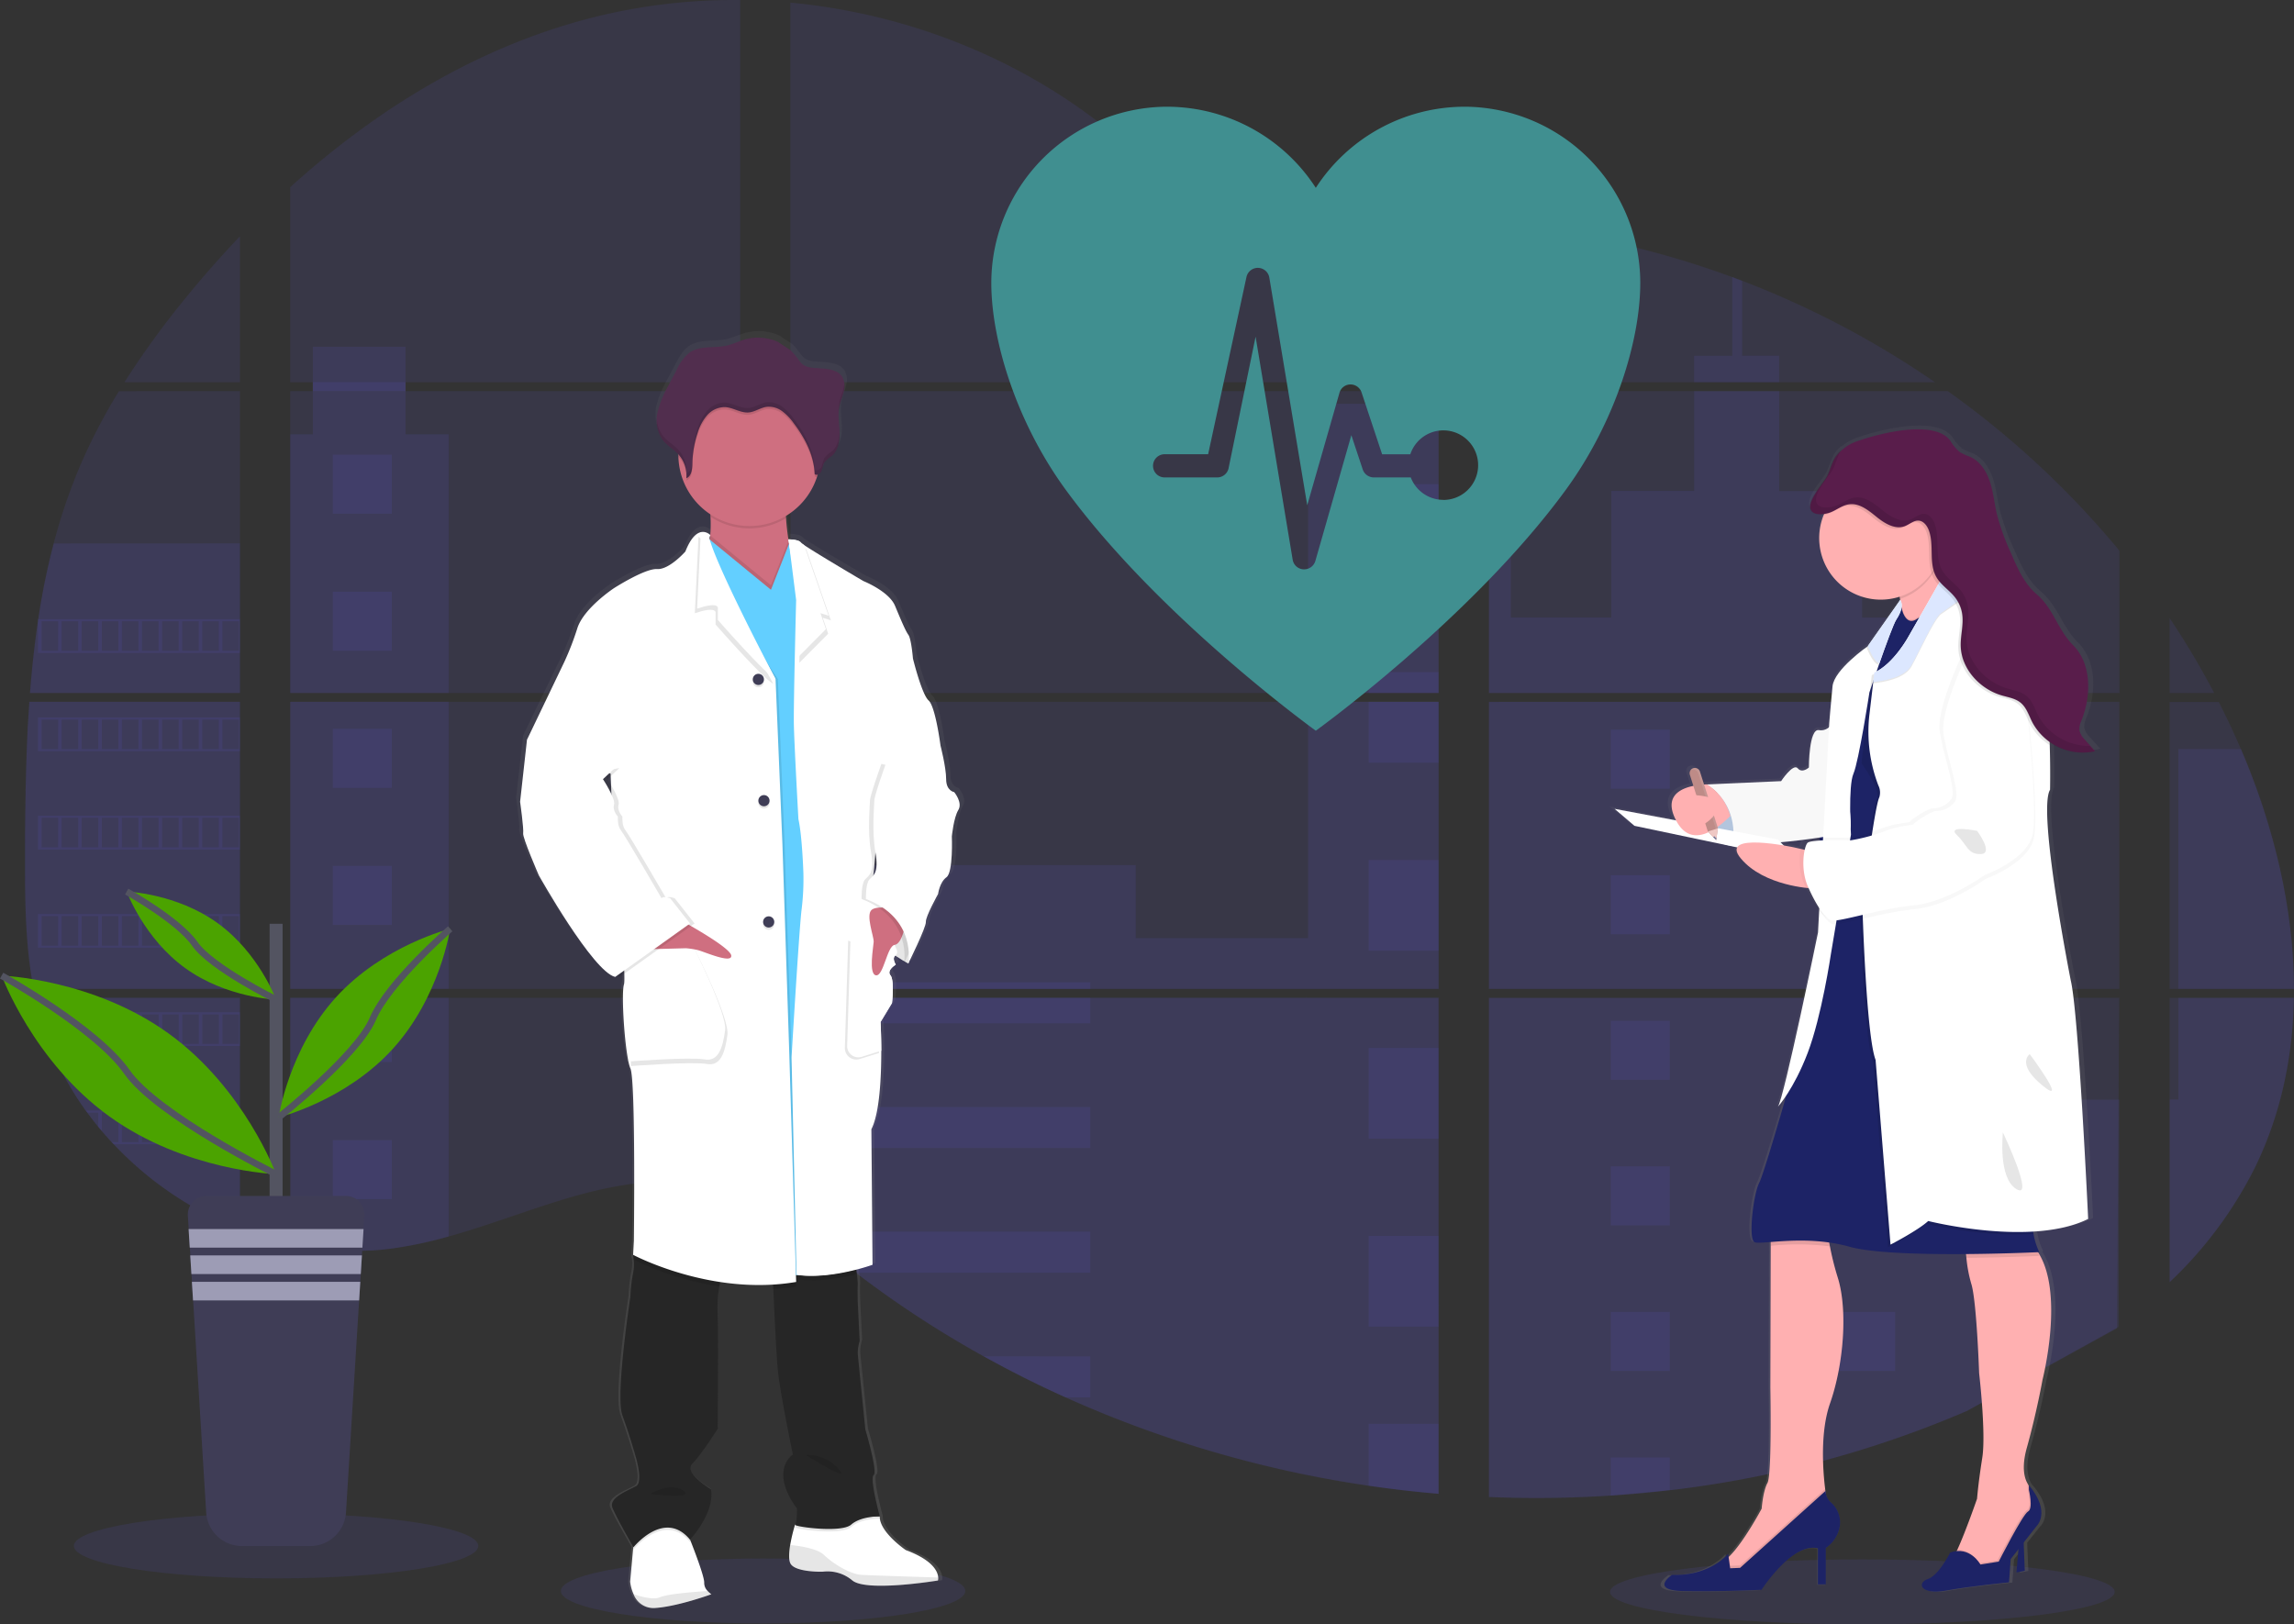 <svg xmlns="http://www.w3.org/2000/svg" xmlns:xlink="http://www.w3.org/1999/xlink" width="690.944" height="489.298" viewBox="0 0 690.944 489.298">
  <rect x="0" y="0" width="690.944" height="489.298" fill="#333333" stroke="none"/>
  <defs>
    <linearGradient id="linear-gradient" x1="0.5" y1="1" x2="0.5" gradientUnits="objectBoundingBox">
      <stop offset="0" stop-color="gray" stop-opacity="0.251"/>
      <stop offset="0.54" stop-color="gray" stop-opacity="0.122"/>
      <stop offset="1" stop-color="gray" stop-opacity="0.102"/>
    </linearGradient>
    <linearGradient id="linear-gradient-2" x1="0.5" y1="1" x2="0.5" y2="0" xlink:href="#linear-gradient"/>
  </defs>
  <g id="Group_2" data-name="Group 2" transform="translate(0.005 0.006)">
    <ellipse id="Ellipse_1" data-name="Ellipse 1" cx="60.91" cy="9.783" rx="60.91" ry="9.783" transform="translate(168.921 469.451)" fill="#6c63ff" opacity="0.1"/>
    <ellipse id="Ellipse_2" data-name="Ellipse 2" cx="76.006" cy="9.783" rx="76.006" ry="9.783" transform="translate(484.923 469.726)" fill="#6c63ff" opacity="0.1"/>
    <path id="Path_1" data-name="Path 1" d="M60.3,396.83h63.442V483.3h-58.8c-.156.888-.306,1.782-.469,2.675h59.266v69.737c-.106-.031-.2-.069-.3-.106-1.675-.663-3.338-1.363-5-2.113l-1.063-.481q-2.5-1.181-5-2.5c-.581-.306-1.163-.625-1.738-.95a104.029,104.029,0,0,1-24.929-19.478c-.213-.206-.413-.425-.625-.625-1.013-1.1-2.007-2.213-2.969-3.351l-1.063-1.25c-1.138-1.394-2.238-2.826-3.307-4.276-.156-.213-.306-.425-.469-.625a93.068,93.068,0,0,1-10.752-19.441c-.088-.206-.163-.431-.244-.625Q64.995,496.578,64,493.2c-.288-.944-.563-1.875-.8-2.857-.088-.288-.163-.569-.231-.85C59.419,475.637,59,461.241,59,446.945v-5c0-5.782.069-11.6.169-17.415,0-1.507.063-3.007.094-4.52q.131-5.757.375-11.514c.037-1.069.088-2.132.144-3.194a18.094,18.094,0,0,1,.094-1.838C60.025,401.237,60.15,399.03,60.3,396.83Z" transform="translate(-51.469 -185.422)" fill="#6c63ff" opacity="0.1"/>
    <path id="Path_2" data-name="Path 2" d="M141.7,216.432H106.9a263.8,263.8,0,0,1,18.509-25.479c5.17-6.351,10.627-12.54,16.29-18.5Z" transform="translate(-69.426 -101.303)" fill="#6c63ff" opacity="0.1"/>
    <path id="Path_3" data-name="Path 3" d="M124.642,247.09v90.928H61.4c0-.263.044-.531.063-.794.056-.719.113-1.438.175-2.15.069-.838.144-1.682.225-2.5s.169-1.819.263-2.725.181-1.825.288-2.732.2-1.813.313-2.713.213-1.813.331-2.713c.094-.75.194-1.494.294-2.244.144-1.056.294-2.119.456-3.169a2.922,2.922,0,0,1,.069-.469,216.226,216.226,0,0,1,4.657-22.829,168.831,168.831,0,0,1,7.845-23.129,173.629,173.629,0,0,1,11.8-22.729Z" transform="translate(-52.369 -129.285)" fill="#6c63ff" opacity="0.1"/>
    <path id="Path_4" data-name="Path 4" d="M186.8,270.032v86.477H322.3V270.032Zm0,89.146V433.44c.775.163,1.544.319,2.307.45,1.038.2,2.069.381,3.126.538.2.031.406.063.625.081.413.069.838.125,1.25.181,1.044.144,2.082.263,3.126.356.494.05.994.094,1.494.131l1.206.094h0c.656.05,1.306.088,1.95.106.4,0,.8.038,1.213.05h4.457c.538,0,1.075,0,1.607-.05h.038a8.425,8.425,0,0,0,1.119-.05,2.617,2.617,0,0,0,.313,0,6.462,6.462,0,0,0,.925-.044h.219l2.094-.163c.688-.062,1.381-.144,2.082-.219l1.425-.169a124.677,124.677,0,0,0,17.159-3.651c12.64-3.526,25-8.458,37.638-12.071,16.334-4.657,34.381-6.945,50.165-1.25V359.178ZM322.3,173.759V58.634A174.2,174.2,0,0,0,278.278,63.8c-34.312,8.62-65.1,27.317-91.478,51.2v58.76h6.8v2.669h-6.8v90.94H322.3V176.429H221.525v-2.669Zm174.048-38.888a56.127,56.127,0,0,1-24.56-7.139c-14.6-7.939-26.254-20.2-39.282-30.543-27.067-21.547-60.635-34.55-95.072-37.775V173.759H530.876l.481-.506Zm17.622-3.126,18.684,20.5V126.37c-6.257.775-11.74,2.619-18.659,5.351Zm18.684,320.135v-92.7H492.845c-.106-.394-.213-.794-.338-1.194.119.4.219.8.331,1.194H337.463V426.22c1.475,1.094,2.932,2.244,4.376,3.413h0c1.556,1.25,3.094,2.569,4.638,3.863l1.557,1.288c.744.625,1.494,1.25,2.25,1.838q2.25,1.825,4.544,3.6c.756.625,1.532,1.188,2.3,1.775a313.316,313.316,0,0,0,38.525,25.2q4.52,2.5,9.12,4.882c2.044,1.044,4.1,2.082,6.163,3.088q4.651,2.269,9.377,4.376h0a344.335,344.335,0,0,0,91.265,26.586q10.5,1.55,21.072,2.438V451.875h.625Zm-195.2-275.452v90.934h195.22V176.429Zm0,93.6v86.477h195.22V270.032ZM547.835,126.258v28.867l23.848-26.167q-11.852-1.913-23.848-2.732Zm0,143.805v86.446H737.711V270.032ZM737.017,458.744l.669-99.567H547.835V509.559a340.48,340.48,0,0,0,36.694-.438h.212q8.752-.55,17.422-1.6h.131a320.828,320.828,0,0,0,89.515-23.885m82.514-199.365c-.713-1.682-1.456-3.351-2.213-5-1.413-3.126-2.907-6.164-4.445-9.2H752.851v86.439h37.456c-.019-24.479-6.214-49.483-15.965-72.268Zm-21.472,74.938v85.639a122.682,122.682,0,0,0,25.886-34.912c7.72-15.928,11.252-33.174,11.539-50.74Zm0-114.344v22.5h13.427a243.8,243.8,0,0,0-13.409-22.535ZM624.079,143.223c-.988-.375-1.975-.756-2.969-1.125a271.06,271.06,0,0,0-32.074-9.639l-36.494,40.05h0l-.7.744.469.513H682.2a277.8,277.8,0,0,0-58.1-30.574ZM686,176.46H550.5l-2.663,2.438v88.465h189.9V224.512a270.548,270.548,0,0,0-51.715-48.083Z" transform="translate(-99.38 -58.63)" fill="#6c63ff" opacity="0.1"/>
    <path id="Path_5" data-name="Path 5" d="M124.642,320.46v45.064H61.4c0-.263.044-.531.063-.794.056-.719.113-1.438.175-2.15.069-.838.144-1.681.225-2.5s.169-1.819.263-2.725.181-1.825.288-2.732.2-1.813.313-2.713.213-1.813.331-2.713c.094-.75.194-1.494.294-2.244.144-1.056.294-2.119.456-3.169a2.922,2.922,0,0,1,.069-.469,216.226,216.226,0,0,1,4.657-22.829Z" transform="translate(-52.369 -156.791)" fill="#6c63ff" opacity="0.1"/>
    <path id="Path_6" data-name="Path 6" d="M60.3,396.83h63.442V483.3h-58.8c-.156.888-.306,1.782-.469,2.675h59.266v69.737c-.106-.031-.2-.069-.3-.106-1.675-.663-3.338-1.363-5-2.113l-1.063-.481q-2.5-1.181-5-2.5c-.581-.306-1.163-.625-1.738-.95a104.029,104.029,0,0,1-24.929-19.478c-.213-.206-.413-.425-.625-.625-1.013-1.1-2.007-2.213-2.969-3.351l-1.063-1.25c-1.138-1.394-2.238-2.826-3.307-4.276-.156-.213-.306-.425-.469-.625a93.068,93.068,0,0,1-10.752-19.441c-.088-.206-.163-.431-.244-.625Q64.995,496.578,64,493.2c-.288-.944-.563-1.875-.8-2.857-.088-.288-.163-.569-.231-.85C59.419,475.637,59,461.241,59,446.945v-5c0-5.782.069-11.6.169-17.415,0-1.507.063-3.007.094-4.52q.131-5.757.375-11.514c.037-1.069.088-2.132.144-3.194a18.094,18.094,0,0,1,.094-1.838C60.025,401.237,60.15,399.03,60.3,396.83Z" transform="translate(-51.469 -185.422)" fill="#6c63ff" opacity="0.1"/>
    <path id="Path_7" data-name="Path 7" d="M187.262,193.459v77.913h-47.7V193.459h6.8V167.08h27.917v26.379Z" transform="translate(-52.14 -62.64)" fill="#6c63ff" opacity="0.1"/>
    <rect id="Rectangle_1" data-name="Rectangle 1" width="47.695" height="86.471" transform="translate(87.426 211.402)" fill="#6c63ff" opacity="0.1"/>
    <path id="Path_8" data-name="Path 8" d="M186.8,539.44h47.7v71.887a124.482,124.482,0,0,1-17.159,3.644l-1.425.175c-.7.081-1.394.15-2.082.219s-1.4.119-2.094.162h-.219c-.3,0-.625.037-.919.044h-.319c-.375,0-.75.037-1.125.05h0c-.531.031-1.063.038-1.607.044h-4.426l-1.206-.044c-.625,0-1.3-.069-1.95-.112h0l-1.2-.088-1.494-.138c-1.05-.094-2.094-.213-3.126-.356l-1.25-.175-.625-.088c-1.044-.162-2.075-.338-3.126-.538-.769-.131-1.531-.294-2.307-.45Z" transform="translate(-99.38 -238.886)" fill="#6c63ff" opacity="0.1"/>
    <rect id="Rectangle_2" data-name="Rectangle 2" width="39.332" height="87.108" transform="translate(393.971 121.618)" fill="#6c63ff" opacity="0.1"/>
    <path id="Path_9" data-name="Path 9" d="M575.806,338.19v86.477H380.58v-37.3H484.566v22h51.9V338.19Z" transform="translate(-142.498 -126.788)" fill="#6c63ff" opacity="0.1"/>
    <path id="Path_10" data-name="Path 10" d="M623.665,631.439h-.625v56.728q-10.564-.894-21.066-2.432a344.35,344.35,0,0,1-91.3-26.642q-12.583-5.663-24.654-12.365a314.592,314.592,0,0,1-38.532-25.2q-4.6-3.526-9.083-7.214c-2.069-1.707-4.126-3.457-6.207-5.157-1.444-1.169-2.9-2.319-4.376-3.419V538.724H583.19c-.106-.4-.213-.8-.325-1.194.119.394.231.794.338,1.194H623.04V631.4C623.253,631.408,623.459,631.427,623.665,631.439Z" transform="translate(-189.738 -238.17)" fill="#6c63ff" opacity="0.1"/>
    <path id="Path_11" data-name="Path 11" d="M888.849,223.807H863.22v-7.964h11.489V192.12q1.494.544,2.976,1.119v22.6h11.164Z" transform="translate(-352.967 -108.677)" fill="#6c63ff" opacity="0.1"/>
    <path id="Path_12" data-name="Path 12" d="M913.535,338.018H787.714l.044.031-.056-.031H764.36V250.909h6.614V315.3H801.2V277.164h24.967V247.09h25.629v30.1H876.76V315.32h36.775Z" transform="translate(-315.905 -129.285)" fill="#6c63ff" opacity="0.1"/>
    <path id="Path_13" data-name="Path 13" d="M764.36,396.82V483.3H913.535V396.82ZM954.029,585.089l.206-68.449h-40.7V486.01H764.36V636.348a340.48,340.48,0,0,0,36.694-.438h.213q8.751-.55,17.422-1.6h.131a320.827,320.827,0,0,0,89.515-23.885" transform="translate(-315.905 -185.418)" fill="#6c63ff" opacity="0.1"/>
    <path id="Path_14" data-name="Path 14" d="M1095,539.44h34.8c-.306,17.559-3.832,34.806-11.546,50.733a122.722,122.722,0,0,1-25.879,34.912V570.076H1095Z" transform="translate(-438.875 -238.886)" fill="#6c63ff" opacity="0.1"/>
    <path id="Path_15" data-name="Path 15" d="M1131.388,491.818H1096.57V419.55h18.841C1125.162,442.335,1131.357,467.339,1131.388,491.818Z" transform="translate(-440.449 -193.94)" fill="#6c63ff" opacity="0.1"/>
    <rect id="Rectangle_3" data-name="Rectangle 3" width="21.072" height="27.311" transform="translate(412.236 145.834)" fill="#6c63ff" opacity="0.1"/>
    <rect id="Rectangle_4" data-name="Rectangle 4" width="21.072" height="6.289" transform="translate(412.236 202.444)" fill="#6c63ff" opacity="0.1"/>
    <rect id="Rectangle_5" data-name="Rectangle 5" width="21.072" height="18.347" transform="translate(412.236 211.402)" fill="#6c63ff" opacity="0.1"/>
    <rect id="Rectangle_6" data-name="Rectangle 6" width="21.072" height="27.311" transform="translate(412.236 259.053)" fill="#6c63ff" opacity="0.1"/>
    <rect id="Rectangle_7" data-name="Rectangle 7" width="21.072" height="27.311" transform="translate(412.236 315.663)" fill="#6c63ff" opacity="0.1"/>
    <path id="Path_16" data-name="Path 16" d="M727.486,675.13a3.466,3.466,0,0,1,.625.037h-.625v6.345H706.42V654.17h21.066Z" transform="translate(-294.184 -281.898)" fill="#6c63ff" opacity="0.1"/>
    <path id="Path_17" data-name="Path 17" d="M727.486,744.71v21.1q-10.564-.894-21.066-2.432V744.71Z" transform="translate(-294.184 -315.841)" fill="#6c63ff" opacity="0.1"/>
    <rect id="Rectangle_8" data-name="Rectangle 8" width="90.309" height="2.007" transform="translate(238.082 295.872)" fill="#6c63ff" opacity="0.1"/>
    <rect id="Rectangle_9" data-name="Rectangle 9" width="90.309" height="7.689" transform="translate(238.082 300.548)" fill="#6c63ff" opacity="0.1"/>
    <rect id="Rectangle_10" data-name="Rectangle 10" width="90.309" height="12.365" transform="translate(238.082 333.441)" fill="#6c63ff" opacity="0.1"/>
    <path id="Path_18" data-name="Path 18" d="M520.743,652.15v12.365H450.106q-4.6-3.513-9.089-7.214c-2.069-1.707-4.119-3.457-6.207-5.151Z" transform="translate(-192.358 -281.14)" fill="#6c63ff" opacity="0.1"/>
    <path id="Path_19" data-name="Path 19" d="M553.025,712.229v12.352h-7.458Q533,718.911,520.92,712.21Z" transform="translate(-224.641 -303.657)" fill="#6c63ff" opacity="0.1"/>
    <rect id="Rectangle_11" data-name="Rectangle 11" width="17.778" height="17.778" transform="translate(485.155 219.784)" fill="#6c63ff" opacity="0.1"/>
    <rect id="Rectangle_12" data-name="Rectangle 12" width="17.778" height="17.778" transform="translate(100.228 136.952)" fill="#6c63ff" opacity="0.1"/>
    <rect id="Rectangle_13" data-name="Rectangle 13" width="17.778" height="17.778" transform="translate(100.228 178.246)" fill="#6c63ff" opacity="0.1"/>
    <rect id="Rectangle_14" data-name="Rectangle 14" width="17.778" height="17.778" transform="translate(100.228 219.541)" fill="#6c63ff" opacity="0.1"/>
    <rect id="Rectangle_15" data-name="Rectangle 15" width="17.778" height="17.778" transform="translate(100.228 260.829)" fill="#6c63ff" opacity="0.1"/>
    <rect id="Rectangle_16" data-name="Rectangle 16" width="17.778" height="17.778" transform="translate(100.228 302.123)" fill="#6c63ff" opacity="0.1"/>
    <rect id="Rectangle_17" data-name="Rectangle 17" width="17.778" height="17.778" transform="translate(100.228 343.417)" fill="#6c63ff" opacity="0.1"/>
    <rect id="Rectangle_18" data-name="Rectangle 18" width="17.778" height="17.778" transform="translate(553.022 219.784)" fill="#6c63ff" opacity="0.1"/>
    <rect id="Rectangle_19" data-name="Rectangle 19" width="17.778" height="17.778" transform="translate(485.155 263.635)" fill="#6c63ff" opacity="0.1"/>
    <rect id="Rectangle_20" data-name="Rectangle 20" width="17.778" height="17.778" transform="translate(553.022 263.635)" fill="#6c63ff" opacity="0.1"/>
    <rect id="Rectangle_21" data-name="Rectangle 21" width="17.778" height="17.778" transform="translate(485.155 307.48)" fill="#6c63ff" opacity="0.1"/>
    <rect id="Rectangle_22" data-name="Rectangle 22" width="17.778" height="17.778" transform="translate(553.022 307.48)" fill="#6c63ff" opacity="0.1"/>
    <rect id="Rectangle_23" data-name="Rectangle 23" width="17.778" height="17.778" transform="translate(485.155 351.331)" fill="#6c63ff" opacity="0.1"/>
    <rect id="Rectangle_24" data-name="Rectangle 24" width="17.778" height="17.778" transform="translate(553.022 351.331)" fill="#6c63ff" opacity="0.1"/>
    <rect id="Rectangle_25" data-name="Rectangle 25" width="17.778" height="17.778" transform="translate(485.155 395.182)" fill="#6c63ff" opacity="0.1"/>
    <rect id="Rectangle_26" data-name="Rectangle 26" width="17.778" height="17.778" transform="translate(553.022 395.182)" fill="#6c63ff" opacity="0.1"/>
    <path id="Path_20" data-name="Path 20" d="M775.83,713.794V702.33H793.6v9.833Z" transform="translate(-290.675 -263.303)" fill="#6c63ff" opacity="0.1"/>
    <path id="Path_21" data-name="Path 21" d="M65.24,357v10.17h60.841V357Zm6.064,9.533H66.34v-8.908h5Zm6.057,0h-5v-8.908h5Zm6.045,0h-5v-8.908h5Zm6.057,0H84.468v-8.908h5Zm6.051,0h-5v-8.908h5Zm6.057,0h-5v-8.908h5Zm6.057,0h-5v-8.908h5Zm6.051,0h-5v-8.908h5Zm6.051,0h-5v-8.908h5Zm6.051,0h-5v-8.908h5Z" transform="translate(-53.808 -170.49)" fill="#6c63ff" opacity="0.1"/>
    <path id="Path_22" data-name="Path 22" d="M65.24,404.34v10.17h60.841V404.34Zm6.064,9.527H66.34v-8.883h5Zm6.057,0h-5v-8.883h5Zm6.045,0h-5v-8.883h5Zm6.057,0H84.468v-8.883h5Zm6.051,0h-5v-8.883h5Zm6.057,0h-5v-8.883h5Zm6.057,0h-5v-8.883h5Zm6.051,0h-5v-8.883h5Zm6.051,0h-5v-8.883h5Zm6.051,0h-5v-8.883h5Z" transform="translate(-53.808 -188.238)" fill="#6c63ff" opacity="0.1"/>
    <path id="Path_23" data-name="Path 23" d="M65.24,451.7v10.189h60.841V451.7Zm6.064,9.527H66.34v-8.889h5Zm6.057,0h-5v-8.889h5Zm6.045,0h-5v-8.889h5Zm6.057,0H84.468v-8.889h5Zm6.051,0h-5v-8.889h5Zm6.057,0h-5v-8.889h5Zm6.057,0h-5v-8.889h5Zm6.051,0h-5v-8.889h5Zm6.051,0h-5v-8.889h5Zm6.051,0h-5v-8.889h5Z" transform="translate(-53.808 -205.993)" fill="#6c63ff" opacity="0.1"/>
    <path id="Path_24" data-name="Path 24" d="M65.24,499.06v10.158h60.841V499.06Zm6.064,9.527H66.34v-8.9h5Zm6.057,0h-5v-8.9h5Zm6.045,0h-5v-8.9h5Zm6.057,0H84.468v-8.9h5Zm6.051,0h-5v-8.9h5Zm6.057,0h-5v-8.9h5Zm6.057,0h-5v-8.9h5Zm6.051,0h-5v-8.9h5Zm6.051,0h-5v-8.9h5Zm6.051,0h-5v-8.9h5Z" transform="translate(-53.808 -223.748)" fill="#6c63ff" opacity="0.1"/>
    <path id="Path_25" data-name="Path 25" d="M65.66,546.41c.244.956.519,1.913.806,2.857v-2.219h5v8.889H68.792c.081.206.163.431.244.625h57.2V546.41Zm11.877,9.527h-5v-8.889h5Zm6.045,0h-5v-8.889h5Zm6.057,0H84.626v-8.889h5Zm6.051,0h-5v-8.889h5Zm6.057,0h-5v-8.889h5Zm6.057,0h-5v-8.889h5Zm6.051,0h-5v-8.889h5Zm6.051,0h-5v-8.889h5Zm6.051,0h-5v-8.889h5Z" transform="translate(-53.966 -241.499)" fill="#6c63ff" opacity="0.1"/>
    <path id="Path_26" data-name="Path 26" d="M88.26,593.77c.156.2.306.425.469.625h3.307v4.269c.356.425.706.85,1.069,1.25V594.37h5v8.92H96.08c.2.206.394.425.625.625H134.73V593.77Zm15.884,9.52h-5v-8.883h5Zm6.057,0h-5v-8.883h5Zm6.057,0h-5v-8.883h5Zm6.051,0h-5v-8.883h5Zm6.051,0h-5v-8.883h5Zm6.051,0h-5v-8.883h5Z" transform="translate(-62.438 -259.254)" fill="#6c63ff" opacity="0.1"/>
    <path id="Path_27" data-name="Path 27" d="M141.65,641.12c.569.325,1.15.625,1.738.95v-.313h5v2.813l1.063.494v-3.307h5v5.407a1.571,1.571,0,0,0,.3.113V641.12Z" transform="translate(-82.454 -277.005)" fill="#6c63ff" opacity="0.1"/>
    <path id="Path_28" data-name="Path 28" d="M575.283,336.4ZM536.777,520.9ZM496.6,427.023c.119.4.219.8.331,1.194h0C496.832,427.823,496.726,427.423,496.6,427.023Zm78.682-90.64ZM197.72,242.78v2.669h27.923V242.78ZM536.777,520.9ZM496.6,427.023c.119.4.219.8.331,1.194h0C496.832,427.823,496.726,427.423,496.6,427.023Zm78.682-90.64ZM536.777,520.876ZM496.6,427.023c.119.4.219.8.331,1.194h0C496.832,427.823,496.726,427.423,496.6,427.023Z" transform="translate(-103.474 -127.669)" fill="#6c63ff" opacity="0.1"/>
    <path id="Path_29" data-name="Path 29" d="M428.9,355.77s-2.463-.344-2.463-3.932-1.763-10.289-1.763-10.289h0c0-.031-1.525-11.671-3.632-13.521s-4.813-12.715-4.813-12.715-.463-5.895-1.406-7.164-2.219-4.376-4.1-8.808-9.727-7.5-9.727-7.5-14.184-8.226-18.2-10.908h0a6.166,6.166,0,0,1-1.019-.769c-.7-.919-3.751-.938-3.751-.938a61.454,61.454,0,0,1-.725-6.42,4.887,4.887,0,0,0-.031-.675,21.629,21.629,0,0,0,9.508-11.764c.075-.238.138-.488.206-.725a2.031,2.031,0,0,0,1.219-1.1,22.935,22.935,0,0,1,.819-2.5,9.418,9.418,0,0,1,2.313-2.032c1.988-1.688,2.5-4.532,2.407-7.12-.063-2.094-.4-4.207-.269-6.289l.038-.525c.038-.313.081-.625.138-.925.306-1.55.975-3.013,1.35-4.551a5.854,5.854,0,0,0-.463-4.595c-1.281-1.944-3.951-2.332-6.295-2.532-2.657-.225-5.032.069-6.732-2.138a24,24,0,0,0-2.675-3.232c-.35-.325-3.751-2.4-3.751-2.538a15.2,15.2,0,0,0-10.6-.813c-1.763.513-3.426,1.35-5.213,1.769-3.857.913-8.3-.075-11.571,2.132-1.825,1.25-2.919,3.238-3.944,5.176q-1.25,2.394-2.538,4.782a30.977,30.977,0,0,0-3.369,8.183,12.986,12.986,0,0,0-.225,1.913h0v1.019a3.362,3.362,0,0,0,.038.625c.038.194.031.256.05.388s.05.425.088.625.112.55.188.825c.031.119.075.231.113.344.063.213.138.419.219.625.044.106.088.219.138.325a5.847,5.847,0,0,0,.319.625c.05.088.088.169.138.25a8.293,8.293,0,0,0,.575.838c1.338,1.669,3.307,2.732,4.763,4.294v.7a21.4,21.4,0,0,0,9.739,17.472c0,.237.031.481.044.719a35.769,35.769,0,0,1-.069,5.57,2.625,2.625,0,0,0-2.075-.925,2.993,2.993,0,0,0-.8.069l-.056-.044h0v.056c-1.375.338-3.069,1.769-4.688,5.839,0,0-4.926,5.551-8.676,5.32s-13.246,5.776-13.246,5.776-9.264,6.013-11.252,12.139a85.547,85.547,0,0,1-3.988,10.177l-11.452,23.6h0l-2.113,18.722s1.169,8.326.938,9.6,4.807,12.715,4.807,12.715,16.647,29.249,23.448,30.749l.488-.344a3.99,3.99,0,0,0,.919.344l1.4-.988a15.257,15.257,0,0,1-.106,3.3c-.938,2.888.35,21.735,1.988,25.429s1.056,52.134,1.056,52.134l-.231,4.276a1.813,1.813,0,0,0,.056.375l-.056,1.013.169.088a12.039,12.039,0,0,1-.169,4.069,45.249,45.249,0,0,0-.825,7.176s-4.682,29.93-2.463,35.944,4.107,12.6,4.107,12.6,2.344,7.5.113,8.783-8.576,3.432-7.27,6.557c1.188,2.888,5.695,10.627,6.364,11.758l-.056.594-.919,9.958a12.5,12.5,0,0,0,1.056,3.8,6.549,6.549,0,0,0,6.682,4.176c.625-.044,1.35-.119,2.05-.213a88.608,88.608,0,0,0,15.19-3.951,6.193,6.193,0,0,1-1.188-.981h0a3.432,3.432,0,0,1-1.044-2.5c.1-1.813-3.294-10.452-4.138-12.577-.131-.306-.2-.481-.2-.481s7.739-8.089,6.451-15.259c0,0-8.564-5-5.745-7.745s7.858-10.627,7.858-10.627.231-29.474,0-33.874a36.444,36.444,0,0,1,.431-9.145c.094-.456.206-.9.325-1.338a81.6,81.6,0,0,0,11.777.894c1.438,0,2.9,0,4.376-.088q0,.625.056,1.35c.325,7.3.931,20.1,1.425,24.86.7,6.82,4.569,25.2,4.569,25.2s-7.382,4.738,1.288,16.415c0,0,0,4.232-.575,4.845h0a53,53,0,0,0-1.481,6.1c-.363,2.2-.513,4.426.075,5.582,1.406,2.763,9.845,2.538,9.845,2.538h0l.206-.037a12.1,12.1,0,0,1,8.933,2.694c3.207,2.575,15.378,1.444,21.966.625,2.582-.325,4.307-.625,4.307-.625a2.5,2.5,0,0,0,.088-.9h0c-.069-1.619-1.338-5.17-9.939-8.339,0,0-8.089-5.438-7.976-10.177h-1.106a8.81,8.81,0,0,1,1.119,0s-3.169-11.564-1.875-12.5-2.582-13.752-2.582-13.752-2.219-21.5-2.338-23.01a13.128,13.128,0,0,1,.581-3.813l-.581-11.79s-.113-3.919,0-5.195a25.948,25.948,0,0,0-.269-3.307c-.056-.437-.112-.894-.175-1.344,3.032-.769,5-1.482,5-1.482l-.35-41.038c2.575-5,3.051-15.971,3.038-23.754,0-5-.225-8.7-.225-8.7l3.519-5.745s.813-6.876-.475-8.383a1.443,1.443,0,0,1,.156-1.969,6.542,6.542,0,0,1,.769-.525s-.037-.056-.081-.137a6.209,6.209,0,0,1,.781-.556s-1.25-1.938-.131-2.757c1.05.713,1.988,1.25,2.7,1.688-.05.456-.1.719-.1.719l.3-.625,1.106.625s5.513-10.983,5.395-12.6,3.751-8.439,3.751-8.439.469-3.582,2.582-5.082,1.638-12.371,1.638-12.371.588-5.663,1.994-7.976S428.9,355.77,428.9,355.77Zm-105.493-4.82.106,2.619-1.075-1.732Z" transform="translate(-140.177 -118.439)" fill="url(#linear-gradient)"/>
    <path id="Path_30" data-name="Path 30" d="M478.073,503.869l-1.35,5.751s-10.814-5.52-12.765-12.533,3.263-9.677,3.263-9.677l10.077,4.269Z" transform="translate(-203.122 -219.38)" fill="#fff"/>
    <path id="Path_31" data-name="Path 31" d="M478.073,503.869l-1.35,5.751s-10.814-5.52-12.765-12.533,3.263-9.677,3.263-9.677l10.077,4.269Z" transform="translate(-203.122 -219.38)" opacity="0.1"/>
    <path id="Path_32" data-name="Path 32" d="M375.037,813.193s-10,3.676-16.878,4.138a6.422,6.422,0,0,1-6.557-4.151,12.564,12.564,0,0,1-1.031-3.782l.894-9.908.475-5.276,14.609-3.794,2.069,6.326.194.481c.831,2.113,4.163,10.708,4.063,12.5A3.413,3.413,0,0,0,373.9,812.2a5.947,5.947,0,0,0,1.138.994Z" transform="translate(-160.777 -332.977)" fill="#fff"/>
    <path id="Path_33" data-name="Path 33" d="M472.073,807.761a2.5,2.5,0,0,1-.088.894s-21.391,3.569-25.767,0a11.589,11.589,0,0,0-9-2.638s-8.276.225-9.658-2.5c-.575-1.144-.425-3.363-.069-5.551a52.885,52.885,0,0,1,1.45-6.07l.331-.263,1.969-1.581,23.054-.681h.175c-.113,4.713,7.826,10.12,7.826,10.12C470.729,802.616,471.973,806.148,472.073,807.761Z" transform="translate(-189.496 -332.584)" fill="#fff"/>
    <path id="Path_34" data-name="Path 34" d="M472.075,812.915a2.549,2.549,0,0,1-.094.894s-21.385,3.569-25.76,0a11.589,11.589,0,0,0-9-2.638s-8.283.225-9.658-2.5c-.575-1.15-.431-3.363-.075-5.551,3.188.319,8.22,1.113,10.2,3.007,2.988,2.882,8.051,5.757,11.158,5.982C451.278,812.265,465.824,812.728,472.075,812.915Z" transform="translate(-189.498 -337.738)" opacity="0.1"/>
    <path id="Path_35" data-name="Path 35" d="M375.659,826.273s-10,3.676-16.878,4.138a6.4,6.4,0,0,1-6.551-4.157c2.544.856,6.076,1.757,7.933.932,2.2-.975,10-1.607,14.377-1.875a6.161,6.161,0,0,0,1.119.963Z" transform="translate(-161.399 -346.057)" opacity="0.1"/>
    <path id="Path_36" data-name="Path 36" d="M403.477,330.506c-8.251-3.207-18.866-13.8-16.215-18.753a11.077,11.077,0,0,0,1.031-3.976,36.3,36.3,0,0,0,.075-5.626A77.047,77.047,0,0,0,387.262,293s25.761.581,24.26,4.376a14.186,14.186,0,0,0-.388,5.207c.119,2.163.431,4.607.756,6.676.45,2.838.9,5,.9,5s-1.575,2.207-2.5,2.325S415.316,335.076,403.477,330.506Z" transform="translate(-174.377 -146.497)" fill="#cf6f80"/>
    <path id="Path_37" data-name="Path 37" d="M369.317,797.227l-.194.213c-7.7-9.314-17.015,2.294-17.015,2.294l-.138-.244.475-5.276,14.609-3.794,2.069,6.326Z" transform="translate(-161.302 -332.977)" opacity="0.1"/>
    <path id="Path_38" data-name="Path 38" d="M455.542,790.011s-5.626-.119-8.626,2.532-17.5.575-16.878,0a2.058,2.058,0,0,0,.325-.95l1.969-1.582,23.054-.681C455.474,789.749,455.542,790.011,455.542,790.011Z" transform="translate(-190.562 -332.569)" opacity="0.1"/>
    <path id="Path_39" data-name="Path 39" d="M375.084,666.006a17.39,17.39,0,0,0-.95,3.207,36.7,36.7,0,0,0-.431,9.1c.231,4.376,0,33.7,0,33.7s-4.945,7.82-7.7,10.577,5.626,7.708,5.626,7.708c1.25,7.126-6.326,15.178-6.326,15.178-7.7-9.314-17.015,2.3-17.015,2.3s-5.063-8.751-6.326-11.877,4.945-5.288,7.126-6.557-.106-8.751-.106-8.751-1.844-6.557-4.032-12.54,2.413-35.762,2.413-35.762a46.15,46.15,0,0,1,.806-7.132,11.928,11.928,0,0,0,.169-4.051c-.037-.456-.081-.838-.113-1.094s-.056-.375-.056-.375l.088-.15,3.126-5.826S376.584,662.336,375.084,666.006Z" transform="translate(-157.486 -281.707)" fill="#262626"/>
    <path id="Path_40" data-name="Path 40" d="M451.49,742.128s-5.626-.119-8.626,2.5-17.5.575-16.878,0,.575-4.832.575-4.832c-8.508-11.614-1.25-16.328-1.25-16.328s-3.8-18.284-4.488-25.067c-.481-4.738-1.075-17.472-1.394-24.742-.138-3.125-.219-5.276-.219-5.276l6.951-1.4.894-.181,16.765-3.363s.463,3.125.775,5.682a26.558,26.558,0,0,1,.263,3.294c-.112,1.25,0,5.163,0,5.163l.569,11.733a13.326,13.326,0,0,0-.569,3.794c.113,1.494,2.294,22.885,2.294,22.885s3.794,12.765,2.5,13.684S451.49,742.128,451.49,742.128Z" transform="translate(-186.51 -285.373)" fill="#262626"/>
    <path id="Path_41" data-name="Path 41" d="M411.77,297.376a14.186,14.186,0,0,0-.388,5.207,21.41,21.41,0,0,1-22.766-.425A77.044,77.044,0,0,0,387.51,293S413.271,293.569,411.77,297.376Z" transform="translate(-174.626 -146.497)" opacity="0.1"/>
    <path id="Path_42" data-name="Path 42" d="M416.6,265.071a21.172,21.172,0,0,1-1.05,6.632,21.391,21.391,0,0,1-41.719-6.12v-.513a21.39,21.39,0,1,1,42.779,0Z" transform="translate(-169.497 -128.007)" fill="#cf6f80"/>
    <path id="Path_43" data-name="Path 43" d="M403.477,339.369c-8.251-3.207-18.866-13.8-16.215-18.753a11.077,11.077,0,0,0,1.031-3.976l11.3,9.283,6.989,5.732,5.313-13.527c.45,2.838.9,5,.9,5s-1.575,2.207-2.5,2.325S415.316,343.938,403.477,339.369Z" transform="translate(-174.377 -155.359)" opacity="0.1"/>
    <path id="Path_44" data-name="Path 44" d="M380.8,321.168l-9.433,158.464-12.3.806L327.21,388.555l5.226-109.087,1.1-23.048L347.7,268.053l6.995,5.732,5.47-13.921,10.17,8.864Z" transform="translate(-122.49 -96.133)" fill="#63cfff"/>
    <path id="Path_45" data-name="Path 45" d="M378.911,666.036a17.391,17.391,0,0,0-.95,3.207,90.64,90.64,0,0,1-25.792-8.058L352,661.1l.056-1.006.031-.525,3.126-5.826S380.411,662.366,378.911,666.036Z" transform="translate(-161.313 -281.736)" opacity="0.1"/>
    <path id="Path_46" data-name="Path 46" d="M426.282,675.049a63.281,63.281,0,0,1-6.914.788c-.138-3.125-.219-5.276-.219-5.276l6.951-1.4Z" transform="translate(-186.487 -287.517)" opacity="0.1"/>
    <path id="Path_47" data-name="Path 47" d="M449.24,669.172c-4.444,1.156-11.308,2.457-17.453,1.644l-.088-3.963,16.765-3.363S448.928,666.584,449.24,669.172Z" transform="translate(-191.192 -285.392)" opacity="0.1"/>
    <path id="Path_48" data-name="Path 48" d="M383.051,540.9c-25.629,4.376-49.1-8.17-49.1-8.17l.225-4.251s.581-48.189-1.031-51.884-2.869-22.429-1.957-25.3-3.332-46-3.332-46l-.688-17.5L302,377.593l11.252-23.454a84.634,84.634,0,0,0,3.913-10.127c1.957-6.088,11.039-12.071,11.039-12.071s9.314-5.976,13-5.751,8.508-5.288,8.508-5.288c3.563-9.083,6.789-4.97,6.789-4.97a8.114,8.114,0,0,1-.175,1.344c-1.25,9.97,20.216,41.476,20.522,42.032h0l2.044,49.8,2.069,63.017Z" transform="translate(-142.568 -154.746)" opacity="0.1"/>
    <path id="Path_49" data-name="Path 49" d="M381.94,540.873c-25.629,4.376-49.108-8.17-49.108-8.17l.231-4.251s.581-48.189-1.038-51.884-2.869-22.429-1.95-25.3-3.332-46-3.332-46l-.694-17.5L300.87,377.533l11.252-23.454a85.952,85.952,0,0,0,3.913-10.127c1.95-6.089,11.039-12.071,11.039-12.071s9.314-5.976,12.99-5.751,8.508-5.288,8.508-5.288c3.569-9.083,7.5-4.97,7.5-4.97,0,.431-.375.625-.175,1.344,2.75,9.67,19.528,41.476,19.835,42.032h0l2.069,49.8,2.069,63.017Z" transform="translate(-142.145 -154.723)" fill="#fff"/>
    <path id="Path_50" data-name="Path 50" d="M405.35,361.536c-2.757-1.15-17.359-17.822-17.359-17.822V339.92c-.531-1.25-3.688-.488-6.251.388l1.1-23.048,1.25,1.038C386.828,327.962,405.031,360.98,405.35,361.536Z" transform="translate(-172.463 -155.592)" opacity="0.1"/>
    <path id="Path_51" data-name="Path 51" d="M406.456,359.326c-2.763-1.15-17.365-17.822-17.365-17.822V337.71c-.531-1.25-3.688-.488-6.251.388l1.106-23.048,1.25,1.038C387.941,325.752,406.15,358.776,406.456,359.326Z" transform="translate(-172.875 -154.763)" fill="#fff"/>
    <path id="Path_52" data-name="Path 52" d="M352.266,517.788c.344,0,17.822-1.838,17.822-1.838s10.583,20.81,9.889,25.873-1.95,9.545-6.207,8.751-22.91.625-22.91.625Z" transform="translate(-160.886 -230.08)" opacity="0.1"/>
    <path id="Path_53" data-name="Path 53" d="M351.156,515.578c.344,0,17.822-1.838,17.822-1.838s10.577,20.816,9.889,25.873-1.957,9.545-6.207,8.751-22.91.625-22.91.625Z" transform="translate(-160.47 -229.251)" fill="#fff"/>
    <path id="Path_54" data-name="Path 54" d="M367.338,501.05s16.04,8.62,16.384,11.252-8.164-1.15-10-1.607a22.891,22.891,0,0,0-3.682-.575l-12.258.331Z" transform="translate(-163.48 -224.494)" fill="#cf6f80"/>
    <circle id="Ellipse_3" data-name="Ellipse 3" cx="1.688" cy="1.688" r="1.688" transform="translate(226.724 203.644)" opacity="0.1"/>
    <circle id="Ellipse_4" data-name="Ellipse 4" cx="1.688" cy="1.688" r="1.688" transform="translate(226.724 202.956)" fill="#3f3d56"/>
    <circle id="Ellipse_5" data-name="Ellipse 5" cx="1.688" cy="1.688" r="1.688" transform="translate(229.831 276.706)" opacity="0.1"/>
    <circle id="Ellipse_6" data-name="Ellipse 6" cx="1.688" cy="1.688" r="1.688" transform="translate(229.831 276.012)" fill="#3f3d56"/>
    <circle id="Ellipse_7" data-name="Ellipse 7" cx="1.688" cy="1.688" r="1.688" transform="translate(228.406 240.175)" opacity="0.1"/>
    <circle id="Ellipse_8" data-name="Ellipse 8" cx="1.688" cy="1.688" r="1.688" transform="translate(228.406 239.488)" fill="#3f3d56"/>
    <path id="Path_55" data-name="Path 55" d="M458.393,441.467s1.15,1.725,0,2.532.113,2.757.113,2.757-2.869,1.682-1.606,3.194.463,8.345.463,8.345l-3.451,5.713s.206,3.682.219,8.658c0,7.764-.456,18.678-2.982,23.654l.35,40.826s-12.083,4.413-22.2,3.069L427.8,474.7s2.188-37.15,2.994-44.276a74.184,74.184,0,0,0,.575-11.158s-.344-11.152-1.5-16.328c0,0-1.25-22.422-1.375-28.63-.056-2.969.1-11.633.275-19.872.194-9.008.413-17.5.413-17.5L426.9,318.884s2.282-.231,2.969.688a6.581,6.581,0,0,0,1,.769h0c3.938,2.663,17.853,10.852,17.853,10.852s7.7,3.063,9.545,7.451,3.126,7.5,4.019,8.751,1.382,7.126,1.382,7.126,2.65,10.814,4.72,12.646,3.582,13.484,3.582,13.484l-18.284,14.377s-1.607,23.917-1.95,24.842S458.393,441.467,458.393,441.467Z" transform="translate(-189.393 -156.191)" fill="#fff"/>
    <path id="Path_56" data-name="Path 56" d="M459.06,441.348s1.144,1.725,0,2.532.106,2.757.106,2.757-2.85,1.7-1.6,3.213.463,8.345.463,8.345l-3.451,5.713s.206,3.682.225,8.658c0,7.764-.456,18.678-2.982,23.654l.344,40.826s-12.1,4.413-22.2,3.069L428.468,474.6s2.188-37.15,2.994-44.276a73.492,73.492,0,0,0,.569-11.158s-.344-11.152-1.494-16.328c0,0-1.25-22.422-1.381-28.63-.056-2.969.106-11.633.275-19.872.194-9.008.413-17.5.413-17.5l-3.013-18.3s3.013,0,3.707.931a5.931,5.931,0,0,0,1,.769h0c3.938,2.663,17.859,10.852,17.859,10.852s7.7,3.063,9.539,7.451,3.126,7.5,4.026,8.751,1.375,7.126,1.375,7.126,2.65,10.814,4.72,12.646,3.563,13.459,3.563,13.459L454.335,394.9s-1.606,23.917-1.957,24.842S459.06,441.348,459.06,441.348Z" transform="translate(-189.367 -156.072)" fill="#fff"/>
    <path id="Path_57" data-name="Path 57" d="M437.579,342.965l1.65,4.813-8.689,8.751c.194-9,.413-17.5.413-17.5l-3.013-18.3s3.013,0,3.707.931a5.7,5.7,0,0,0,1,.763h0l7.389,21.316Z" transform="translate(-189.783 -156.893)" opacity="0.1"/>
    <path id="Path_58" data-name="Path 58" d="M436.469,340.755l1.657,4.813-8.689,8.751c.194-9.008.413-17.5.413-17.5l-3.019-18.3s3.019,0,3.707.931a6.255,6.255,0,0,0,1,.769h0l7.395,21.31Z" transform="translate(-189.367 -156.064)" fill="#fff"/>
    <path id="Path_59" data-name="Path 59" d="M416.6,265.071a21.171,21.171,0,0,1-1.05,6.632.894.894,0,0,1-.675-.169c-.163-5.626-2.932-10.908-6.339-15.4a16.184,16.184,0,0,0-3.438-3.563,6.726,6.726,0,0,0-4.663-1.319c-1.875.256-3.532,1.532-5.426,1.694-2.5.206-4.738-1.525-7.22-1.613a7.1,7.1,0,0,0-5.307,2.463,14.559,14.559,0,0,0-2.844,5.276,30.867,30.867,0,0,0-1.588,9.1c-.031,1.75-.2,3.944-1.825,4.582a9.339,9.339,0,0,0-2.357-7.132l-.038-.038v-.513a21.39,21.39,0,1,1,42.779,0Z" transform="translate(-169.497 -128.007)" opacity="0.1"/>
    <path id="Path_60" data-name="Path 60" d="M400.154,222.73a14.727,14.727,0,0,0-10.389-.813c-1.732.513-3.363,1.344-5.12,1.763-3.751.906-8.126-.075-11.346,2.119a13.57,13.57,0,0,0-3.863,5.145l-2.5,4.763a30.911,30.911,0,0,0-3.307,8.126,10.375,10.375,0,0,0,1.594,8.389c1.325,1.682,3.282,2.738,4.72,4.319a9.377,9.377,0,0,1,2.35,7.126c1.631-.625,1.788-2.825,1.825-4.576a30.868,30.868,0,0,1,1.588-9.1,14.509,14.509,0,0,1,2.844-5.276,7.108,7.108,0,0,1,5.307-2.463c2.5.088,4.745,1.813,7.22,1.607,1.875-.156,3.538-1.438,5.426-1.688a6.7,6.7,0,0,1,4.663,1.319,16.015,16.015,0,0,1,3.432,3.563c3.413,4.495,6.182,9.764,6.345,15.4.706.519,1.725-.156,2.075-.956a22.845,22.845,0,0,1,.806-2.5,9.22,9.22,0,0,1,2.263-2.013c1.95-1.682,2.438-4.513,2.363-7.082s-.575-5.176-.088-7.7c.294-1.55.956-3,1.319-4.532a5.926,5.926,0,0,0-.45-4.57c-1.25-1.938-3.882-2.319-6.176-2.5-2.607-.225-4.938.063-6.6-2.132a23.941,23.941,0,0,0-2.625-3.213C403.5,224.93,400.154,222.867,400.154,222.73Z" transform="translate(-165.579 -119.628)" fill="#512e4e"/>
    <path id="Path_61" data-name="Path 61" d="M308.361,427.207l-6.532-12.077-2.069,18.634s1.15,8.276.919,9.545,4.713,12.646,4.713,12.646,16.334,29.092,23,30.593l22.535-16.1-5.976-7.589s-2.069-.806-2.588,0c0,0-11.1-19.091-12.246-20.472s-.925-4.138-.925-4.138-1.725-1.838-1.15-3.563-3.332-7.708-3.332-7.708l3.563-3.332Z" transform="translate(-141.729 -192.283)" opacity="0.1"/>
    <path id="Path_62" data-name="Path 62" d="M301.344,412.93l-1.725,1.375L297.55,432.94s1.15,8.276.919,9.545,4.72,12.646,4.72,12.646,16.328,29.092,23,30.593l22.541-16.1-5.982-7.589s-2.069-.806-2.588,0c0,0-11.1-19.091-12.246-20.472s-.919-4.138-.919-4.138-1.725-1.838-1.15-3.563-3.338-7.708-3.338-7.708l3.563-3.332Z" transform="translate(-140.9 -191.458)" fill="#fff"/>
    <path id="Path_63" data-name="Path 63" d="M467.069,523.033c1.25,1.519.463,8.339.463,8.339l-3.451,5.713s.206,3.688.219,8.658l-5.8,1.813a3.444,3.444,0,0,1-4.469-3.394l1-32.262,13.534,5.176c-1.15.8.112,2.763.112,2.763S465.806,521.514,467.069,523.033Z" transform="translate(-199.563 -228.561)" opacity="0.1"/>
    <path id="Path_64" data-name="Path 64" d="M468.175,521.927c1.25,1.519.463,8.345.463,8.345l-3.451,5.713s.206,3.682.225,8.658l-5.907,1.844a3.376,3.376,0,0,1-4.376-3.326l1.006-32.362,13.54,5.176c-1.156.8.106,2.757.106,2.757S466.925,520.414,468.175,521.927Z" transform="translate(-199.975 -228.149)" fill="#fff"/>
    <path id="Path_65" data-name="Path 65" d="M476.677,500.981s-.919,5.87-3.219,6.214-3.332,9.5-5.626,9.17-.775-8.508-.694-10.1-2.5-8.164-.569-9.658,8.045,0,8.045,0Z" transform="translate(-203.995 -222.581)" fill="#cf6f80"/>
    <path id="Path_66" data-name="Path 66" d="M480.156,426.441l4.338-8.751s1.725,6.67,1.725,10.233,2.413,3.913,2.413,3.913,2.644,3.126,1.25,5.4-1.957,7.939-1.957,7.939.456,10.808-1.613,12.3-2.5,5.063-2.5,5.063-3.8,6.782-3.682,8.4-5.288,12.533-5.288,12.533,2.644-13.571-12.765-19.435c0,0-.119-4.607,1.031-5.87s2.944-1.838,1.819-8.22-.325-14.009-.325-15.54,3.451-11.083,3.451-11.083Z" transform="translate(-202.58 -193.242)" opacity="0.1"/>
    <path id="Path_67" data-name="Path 67" d="M482.815,415.69l3.788,1.25s1.732,6.67,1.732,10.233,2.413,3.913,2.413,3.913,2.644,3.126,1.25,5.4-1.95,7.939-1.95,7.939.456,10.808-1.613,12.3-2.532,5.063-2.532,5.063-3.794,6.782-3.676,8.4-5.295,12.533-5.295,12.533,2.65-13.571-12.765-19.435c0,0-.113-4.607,1.038-5.87s2.944-1.838,1.819-8.22-.325-14.009-.325-15.54,3.451-11.083,3.451-11.083Z" transform="translate(-203.363 -192.493)" fill="#fff"/>
    <path id="Path_68" data-name="Path 68" d="M360.15,777.336s6.039-3.794,10-1.038S360.15,777.336,360.15,777.336Z" transform="translate(-164.369 -327.307)" opacity="0.1"/>
    <path id="Path_69" data-name="Path 69" d="M435.21,759.77a12.224,12.224,0,0,1,9.833,4.144C449.531,768.746,435.21,759.77,435.21,759.77Z" transform="translate(-192.508 -321.474)" opacity="0.1"/>
    <g id="Group_1" data-name="Group 1" transform="translate(197.803 115.436)" opacity="0.1">
      <path id="Path_70" data-name="Path 70" d="M421.462,267.281a9.272,9.272,0,0,0-2.269,2.019,22.866,22.866,0,0,0-.8,2.5c-.35.813-1.369,1.475-2.075.963-.163-5.626-2.938-10.908-6.345-15.409a16.014,16.014,0,0,0-3.432-3.563,6.72,6.72,0,0,0-4.67-1.319c-1.875.256-3.526,1.531-5.42,1.688-2.5.213-4.745-1.519-7.226-1.607a7.076,7.076,0,0,0-5.3,2.469,14.477,14.477,0,0,0-2.844,5.27,30.905,30.905,0,0,0-1.588,9.1c-.038,1.744-.2,3.919-1.813,4.57a8.565,8.565,0,0,1,0,1.388c1.625-.625,1.788-2.826,1.825-4.576a30.868,30.868,0,0,1,1.588-9.1,14.508,14.508,0,0,1,2.844-5.276,7.1,7.1,0,0,1,5.3-2.463c2.5.088,4.751,1.813,7.226,1.607,1.875-.156,3.538-1.438,5.42-1.688a6.72,6.72,0,0,1,4.67,1.319,16.016,16.016,0,0,1,3.432,3.563c3.407,4.494,6.182,9.764,6.345,15.4.706.519,1.725-.156,2.075-.956a24.255,24.255,0,0,1,.8-2.5,9.251,9.251,0,0,1,2.269-2.013c1.95-1.682,2.438-4.513,2.363-7.082v-.238C423.719,263.574,423.125,265.843,421.462,267.281Z" transform="translate(-368.744 -246.727)"/>
      <path id="Path_71" data-name="Path 71" d="M369.958,269.813c-1.438-1.582-3.4-2.638-4.72-4.313a9.151,9.151,0,0,1-1.819-5.12,9.627,9.627,0,0,0,1.819,6.495c1.319,1.681,3.282,2.738,4.72,4.319a9.377,9.377,0,0,1,2.357,5.576A9.377,9.377,0,0,0,369.958,269.813Z" transform="translate(-363.385 -249.703)"/>
      <path id="Path_72" data-name="Path 72" d="M452.55,244.538c-.369,1.532-1.025,2.988-1.325,4.532a14.437,14.437,0,0,0-.194,3.126,12.137,12.137,0,0,1,.194-1.775c.3-1.55.956-3,1.325-4.532a7.69,7.69,0,0,0,.206-2.588A8.692,8.692,0,0,1,452.55,244.538Z" transform="translate(-396.237 -243.3)"/>
    </g>
    <ellipse id="Ellipse_9" data-name="Ellipse 9" cx="60.91" cy="9.783" rx="60.91" ry="9.783" transform="translate(22.24 455.88)" fill="#6c63ff" opacity="0.1"/>
    <rect id="Rectangle_27" data-name="Rectangle 27" width="3.919" height="88.246" transform="translate(81.193 278.257)" fill="#535461"/>
    <path id="Path_73" data-name="Path 73" d="M190.62,640.919l-.244,3.976-.35,5.626-.144,2.338-.344,5.626-.15,2.338-.35,5.626-3.951,63.8A10.814,10.814,0,0,1,174.3,740.391H153.757a10.808,10.808,0,0,1-10.783-10.139L139.042,666.4l-.35-5.626-.144-2.338-.35-5.626-.144-2.338-.35-5.626-.25-3.976a5.626,5.626,0,0,1,5.626-5.945h42.013a5.589,5.589,0,0,1,5.526,5.989Z" transform="translate(-80.878 -274.685)" fill="#3f3d56"/>
    <path id="Path_74" data-name="Path 74" d="M143.276,592.24l-.35,5.607h-52l-.35-5.607Z" transform="translate(-33.778 -222.031)" fill="#9d9cb5"/>
    <path id="Path_75" data-name="Path 75" d="M143.079,604.95l-.344,5.613H91.72l-.35-5.613Z" transform="translate(-34.074 -226.795)" fill="#9d9cb5"/>
    <path id="Path_76" data-name="Path 76" d="M142.881,617.68l-.344,5.607H92.51l-.35-5.607Z" transform="translate(-34.37 -231.568)" fill="#9d9cb5"/>
    <path id="Path_77" data-name="Path 77" d="M98.071,546.213c22.823,16.515,32.349,42.345,32.349,42.345s-27.5-.944-50.333-17.459S47.75,528.76,47.75,528.76,75.242,529.7,98.071,546.213Z" transform="translate(-47.251 -234.882)" fill="#4ba300"/>
    <path id="Path_78" data-name="Path 78" d="M47.72,528.76s28.555,15.846,37.713,28.967,44.976,30.83,44.976,30.83" transform="translate(-47.24 -234.882)" fill="none" stroke="#535461" stroke-miterlimit="10" stroke-width="2"/>
    <path id="Path_79" data-name="Path 79" d="M135.392,497.762c12.421,8.983,17.615,23.041,17.615,23.041s-14.971-.513-27.4-9.5S108,488.26,108,488.26,122.965,488.773,135.392,497.762Z" transform="translate(-69.839 -219.699)" fill="#4ba300"/>
    <path id="Path_80" data-name="Path 80" d="M108,488.26s15.54,8.626,20.522,15.765S153.008,520.8,153.008,520.8" transform="translate(-69.839 -219.699)" fill="none" stroke="#535461" stroke-miterlimit="10" stroke-width="2"/>
    <path id="Path_81" data-name="Path 81" d="M198.48,526.808c-14.271,15.684-17.29,36.181-17.29,36.181s20.122-4.938,34.381-20.628,17.29-36.181,17.29-36.181S212.752,511.125,198.48,526.808Z" transform="translate(-97.277 -226.417)" fill="#4ba300"/>
    <path id="Path_82" data-name="Path 82" d="M232.874,506.19s-18.591,16.078-23.316,27.155-28.367,29.649-28.367,29.649" transform="translate(-97.277 -226.421)" fill="none" stroke="#535461" stroke-miterlimit="10" stroke-width="2"/>
    <path id="Path_83" data-name="Path 83" d="M962.768,430.381s-10.32-51.346-6.37-57.735c0,0,.144-5.939-.094-13.508v-.869a19.223,19.223,0,0,0,2.169,1.25,17.553,17.553,0,0,0,11.814,1.525l-3.125-3.482a5.77,5.77,0,0,1-1.694-2.832,5.932,5.932,0,0,1,.675-3.063c2.969-7.5,3.125-16.934-2.594-22.66-4.832-4.813-6.007-11.027-11.252-15.421-3.832-3.219-5.938-7.939-7.926-12.5a70.308,70.308,0,0,1-4.338-11.833c-.75-3.194-1.05-6.5-2.082-9.62s-2.963-6.151-5.982-7.545a22.578,22.578,0,0,1-3.251-1.431,14.041,14.041,0,0,1-2.994-3.519c-4.732-6.251-20.578-2.569-28.08-.031a15.8,15.8,0,0,0-5.551,3.076l.069-.113c.056-.094.125-.187.188-.281a9.862,9.862,0,0,0-2.1,2.344c-1.094,1.732-1.55,3.751-2.463,5.626-1.1,2.219-7.22,8.414-4.588,10.908a2.218,2.218,0,0,0,.625.4,5.407,5.407,0,0,0,3.125.313l-.112.269a18.272,18.272,0,0,0-1.357,6.932,18.762,18.762,0,0,0,18.928,18.6,19.108,19.108,0,0,0,5.795-.894c.044.238.081.475.125.713a2.189,2.189,0,0,0,.044.281h0l-.331.463a.634.634,0,0,0-.056-.081l-9.814,13.715c-1.5,1.056-10.139,7.307-10.627,12-.513,5.132-1.025,11.139-1.025,11.139l-.069,1.288a3.863,3.863,0,0,1-3.125.844c-3.063-.5-3.063,11.252-3.063,11.252s-2.038,1.875-3.438.25-5.1,3.882-5.1,3.882l-23.191,1h0l-.531.031-1.25-3.869a1.632,1.632,0,0,0-2.044-1.044,1.871,1.871,0,0,0-.281.119l-.088.05-.162.113-.081.075a1.255,1.255,0,0,0-.125.131l-.075.088-.037.038h0a1.575,1.575,0,0,0-.225,1.4l1.075,3.319c-4.476.9-9.051,3.438-5.32,10.427L822.47,378.4l6.12,5.138,31.593,6.52c-.419.75-.144,1.838,1.163,3.369,5.626,6.607,15.878,8.4,20,8.864a35.509,35.509,0,0,0,4.057,6.876l-.356,6.582s-10.445,50.171-12.358,52.715a29.744,29.744,0,0,0,2.644-3.482c-3.032,10.308-7.27,24.417-8.383,26.529-1.788,3.376-3.444,17.034-1.407,17.909.625.269,2.413.138,4.963-.056V510.5l-.113,42.876s.513,26.3-.894,28.8-1.782,7.764-1.782,7.764-5.626,10.37-10.083,14.54a.672.672,0,0,1-.1.088l-.137-.975s-5.357,6.764-17.209,6.382c0,0-7.132,4.638,3.444,4.888s24.085-.375,24.085-.375,9.433-14.377,17.334-12.5v10.9h2.419V601.816a9.921,9.921,0,0,0,4.307-6.52,7.927,7.927,0,0,0-2.825-7.332,4.688,4.688,0,0,1-1.544-3.426l-.088.075a6.637,6.637,0,0,0-.081-.675c-.694-5.626-1.563-17.234,1.506-25.823,4.207-11.777,5.482-28.18,2.419-37.944a87.246,87.246,0,0,1-2.432-9.508c-.075-.406-.144-.794-.206-1.156a49.291,49.291,0,0,1,6.207,1.25c7.095,1.957,22.616,2.319,35.868,2.213.031.363.069.744.113,1.125a40.947,40.947,0,0,0,1.475,7.826c1.663,5,2.425,27.048,2.425,27.048s2.144,18.128.975,25.5c-.625,4.1-1.25,8.22-1.607,12.358v.081s-3.513,10-6.082,15.434c-.062.137-.131.275-.194.406a8.128,8.128,0,0,0-2.007.444s-3.444,6.876-6.876,8.014-2.294,4.882,5.476,3.507,19.5-2.5,19.5-2.5l.506-7.014,2.388-2.988-.625,6.995,2.544-.5-.338-8.508,3.907-4.888s4.72-4.2-2.294-12.465v.181c-.075-.119-.144-.244-.225-.363v-.037c-1.163-1.8-2.088-5.157-.394-11.114,3.063-10.764,4.845-20.535,4.845-20.535s6.839-26.173-1.381-38.556h.362a20.828,20.828,0,0,1-1.769-5.5q-.062-.337-.112-.694c6.082-.35,12.052-1.45,16.922-3.826C968.126,502.381,965.194,440.27,962.768,430.381Zm-77.219-43.32v.125l-1.25.063Zm-4.288.594a1.382,1.382,0,0,0-.563.269,5.551,5.551,0,0,0-.981,2.569l-1.95-.438s-1.369-.294-3.338-.625l-.931-.938C876.06,388.28,878.723,387.968,881.261,387.655Z" transform="translate(-337.69 -135.509)" fill="url(#linear-gradient-2)"/>
    <path id="Path_84" data-name="Path 84" d="M972.064,742.78l-.744,8.858,2.494-.5-.375-9.608Z" transform="translate(-363.964 -277.999)" fill="#1d2366"/>
    <path id="Path_85" data-name="Path 85" d="M908.323,703.078c-3.007,8.564-2.157,20.122-1.481,25.736.25,2.075.481,3.338.481,3.338s-4.495,10.239-4.87,10.627-13.227,8.233-13.227,8.233l-8.983,5.245s-9.114-3.994-4.745-5.37a6.632,6.632,0,0,0,2.357-1.606c4.376-4.157,9.87-14.49,9.87-14.49s.375-5.245,1.75-7.739.875-28.7.875-28.7l.106-42.726v-5.57l17.1.125a38.674,38.674,0,0,0,.738,5.626,86.016,86.016,0,0,0,2.382,9.477C913.687,675.023,912.436,691.344,908.323,703.078Z" transform="translate(-357.126 -280.353)" fill="#ffb0b1"/>
    <path id="Path_86" data-name="Path 86" d="M907.323,779.4s-4.495,10.239-4.87,10.627-13.227,8.233-13.227,8.233l-8.983,5.245s-9.114-3.994-4.745-5.37a6.633,6.633,0,0,0,2.357-1.607l.388,2.732,2.994-.125,25.629-23.06C907.092,778.133,907.323,779.4,907.323,779.4Z" transform="translate(-357.126 -327.597)" opacity="0.1"/>
    <path id="Path_87" data-name="Path 87" d="M897.488,777l-25.773,23.216-2.994.125-.625-4.376s-5.238,6.739-16.878,6.364c0,0-6.989,4.62,3.369,4.87s23.585-.375,23.585-.375,9.239-14.377,16.972-12.5V805.18h2.375V794.222a9.87,9.87,0,0,0,4.213-6.5,7.964,7.964,0,0,0-2.757-7.3A4.707,4.707,0,0,1,897.487,777Z" transform="translate(-347.603 -327.946)" fill="#1d2366"/>
    <path id="Path_88" data-name="Path 88" d="M1009.628,716.151c-1.663,5.938-.756,9.283.381,11.077v.038A20.472,20.472,0,0,1,1013,734.56l.1.563-11.727,17.1-6.364,2.5s-10.233-3.494-8.364-4.495c.469-.244,1.2-1.544,2.038-3.338,2.5-5.407,5.951-15.384,5.951-15.384v-.081c.363-4.119.938-8.226,1.575-12.315,1.144-7.358-.956-25.417-.956-25.417s-.75-21.96-2.375-26.954a41.215,41.215,0,0,1-1.456-7.776c-.338-3.125-.413-5.7-.413-5.7s6.739-9.377,19.091.75a13.593,13.593,0,0,1,2.582,2.8c8.533,12.14,1.663,38.882,1.663,38.882S1012.623,705.418,1009.628,716.151Z" transform="translate(-399.153 -280.074)" fill="#ffb0b1"/>
    <path id="Path_89" data-name="Path 89" d="M1013.128,781.765l-11.727,17.1-6.364,2.5s-10.233-3.494-8.364-4.494c.469-.244,1.2-1.544,2.038-3.338,4.332-.038,6.576,4.088,6.576,4.088l5.488-.875s7.239-14.227,8.864-15.1.25-6.495.25-6.495V773.72c.044.05.081.106.131.156v.037a20.471,20.471,0,0,1,2.988,7.295Z" transform="translate(-399.164 -326.716)" opacity="0.1"/>
    <path id="Path_90" data-name="Path 90" d="M990.6,798.2s-3.125-5.738-9.114-3.619c0,0-3.369,6.876-6.739,7.989s-2.244,4.863,5.37,3.494,19.091-2.5,19.091-2.5l.5-6.995,7.739-9.858s4.613-4.182-2.25-12.415v1.431s1.375,5.626-.25,6.495-8.839,15.1-8.839,15.1Z" transform="translate(-394.104 -326.934)" fill="#1d2366"/>
    <path id="Path_91" data-name="Path 91" d="M917.255,650.155a38.7,38.7,0,0,0,.738,5.626,78.42,78.42,0,0,0-17.853-.181v-5.57Z" transform="translate(-366.809 -280.346)" opacity="0.1"/>
    <path id="Path_92" data-name="Path 92" d="M1016.141,658.362s-10,.488-21.929.588c-.338-3.125-.413-5.7-.413-5.7s6.739-9.377,19.091.75a13.582,13.582,0,0,1,2.582,2.8A15.314,15.314,0,0,0,1016.141,658.362Z" transform="translate(-401.921 -280.07)" opacity="0.1"/>
    <path id="Path_93" data-name="Path 93" d="M977.568,591.568s-43.807,2.119-57.16-1.625-26.586-.5-28.58-1.369-.375-14.477,1.375-17.847,11.352-37.444,11.352-37.444l9.239-48.171,9.733-2.682.688-.194,16.959-4.676L953.6,474.13s24.71,96.472,22.591,103.586a18.216,18.216,0,0,0-.363,8.37A20.891,20.891,0,0,0,977.568,591.568Z" transform="translate(-363.348 -214.402)" fill="#1d2366"/>
    <path id="Path_94" data-name="Path 94" d="M873.238,439s-8.751,9.377-2.125,14.6,10.983.5,10.983.5Z" transform="translate(-354.997 -201.231)" fill="#c7daf5"/>
    <path id="Path_95" data-name="Path 95" d="M873.238,439s-8.751,9.377-2.125,14.6,10.983.5,10.983.5Z" transform="translate(-354.997 -201.231)" opacity="0.1"/>
    <path id="Path_96" data-name="Path 96" d="M977.882,330.13s-1.025.975-2.569,2.413c-2.2,2.057-5.457,5.063-8.345,7.582-4,3.482-7.3,6.039-6.12,3.857s.956-5.982.369-9.539c-.044-.238-.081-.475-.125-.706a65.518,65.518,0,0,0-1.932-7.726s6.464-8.351,10.039-11.646c1.331-1.25,2.263-1.763,2.319-.894a29.041,29.041,0,0,0,2.025,6.489c.031.088.063.169.1.256.725,1.875,1.544,3.8,2.263,5.463C977.007,328.229,977.882,330.13,977.882,330.13Z" transform="translate(-388.935 -154.009)" fill="#ffb0b1"/>
    <path id="Path_97" data-name="Path 97" d="M973.644,320.22a18.553,18.553,0,0,1-12.427,14.227,65.047,65.047,0,0,0-2.057-8.433s12.171-15.721,12.358-12.54C971.562,314.681,972.512,317.357,973.644,320.22Z" transform="translate(-388.935 -154.013)" opacity="0.1"/>
    <path id="Path_98" data-name="Path 98" d="M946.474,352.669l1.575-2.219s1.044,6.364,4.882,3.557,4.026,21.122,4.026,21.122l-4.119,61.592-29.768-1.782.844-29.761,3.369-15,8.333-21.81,4.957-7.207Z" transform="translate(-375.405 -168.034)" opacity="0.1"/>
    <path id="Path_99" data-name="Path 99" d="M956.968,375.72l-3.751,55.691-.394,5.9-16.6-.994-.625-.037-12.5-.75.844-29.767,3.369-15,8.333-21.81,4.957-7.207,5.9-8.52,1.575-2.213s1.044,6.364,4.882,3.557l.081-.056h0C956.793,352.135,956.968,375.72,956.968,375.72Z" transform="translate(-375.416 -168.244)" fill="#1d2366"/>
    <path id="Path_100" data-name="Path 100" d="M907.375,406.26s-1.494,3.126-4.494,2.619-2.994,11.252-2.994,11.252-1.994,1.875-3.369.25-5,3.869-5,3.869l-22.716,1s10.108,4.62,8.126,18.6c0,0,34.318-2.125,35.443-5.37S907.375,406.26,907.375,406.26Z" transform="translate(-355.059 -188.957)" fill="#fff"/>
    <path id="Path_101" data-name="Path 101" d="M907.375,406.26s-1.494,3.126-4.494,2.619-2.994,11.252-2.994,11.252-1.994,1.875-3.369.25-5,3.869-5,3.869l-22.716,1s10.108,4.62,8.126,18.6c0,0,34.318-2.125,35.443-5.37S907.375,406.26,907.375,406.26Z" transform="translate(-355.059 -188.957)" opacity="0.03"/>
    <path id="Path_102" data-name="Path 102" d="M777.66,389.76l5.988,5.113,49.3,10.358-6.113-6.239Z" transform="translate(-291.361 -146.122)" fill="#fff"/>
    <path id="Path_103" data-name="Path 103" d="M939.257,353.645c-.819,1.25-3.163,7.651-5.12,13.24-1.631,4.657-2.994,8.751-2.994,8.751s-3.182,20.716-4.807,24.46-.744,18.347-.744,18.347l-6.057,36.062s-2.744,18.6-6.982,29.7c-4.182,10.933-8.839,16.059-8.983,16.221,1.875-2.538,12.1-52.509,12.1-52.509l3.376-63.023s.494-5.988.994-11.108,10.627-12.108,10.627-12.108l9.764-13.884C941.408,349.113,940.751,351.4,939.257,353.645Z" transform="translate(-368.094 -167.041)" fill="#fff"/>
    <path id="Path_104" data-name="Path 104" d="M906.345,478.429S891.968,477.8,885,469.44s16.1-3.338,16.1-3.338l5.995,1.375Z" transform="translate(-360.643 -210.831)" fill="#ffb0b1"/>
    <path id="Path_105" data-name="Path 105" d="M995.755,533.6a18.216,18.216,0,0,0-.363,8.37c-15.684,1.113-32.462-3.125-32.462-3.125-3.125,2.875-11.358,7.114-11.358,7.114l-4.488-55.634c-2.869-7.5-3.994-46.8-3.994-46.8s.256-2.057.625-5.138a.59.59,0,0,1,.031-.231c1.119-8.608,3.338-24.767,4.426-26.948,1.5-3-4.613-10.983-4.613-10.983l2.782-23.723.338-2.863c5.864-2.619,10.358-10.983,10.358-10.983l3.451-6.045h0c3.751-2.407,3.944,21.179,3.944,21.179l-3.751,55.691,12.427-3.432S997.874,526.485,995.755,533.6Z" transform="translate(-382.91 -170.278)" opacity="0.1"/>
    <path id="Path_106" data-name="Path 106" d="M1012.3,528.508c-17.1,8.489-48.171.625-48.171.625-3.125,2.875-11.358,7.114-11.358,7.114l-4.494-55.634c-2.863-7.5-3.988-46.8-3.988-46.8s3.613-29.324,5.113-32.318a4.815,4.815,0,0,0-.294-3.576,45.245,45.245,0,0,1-2.738-20.935l1.2-10.2.331-2.857c5.87-2.625,10.364-10.989,10.364-10.989l3.126-5.476,5.751-10.089,2.725-4.776.463.419,3.532,3.2,3.751,3.126c4.895,4.126,13.352,11.389,17.715,15.834,3.838,3.913,5.051,19.134,5.4,30.593.231,7.545.094,13.458.094,13.458-3.869,6.37,6.251,57.51,6.251,57.51C1009.432,466.622,1012.3,528.508,1012.3,528.508Z" transform="translate(-383.36 -161.343)" fill="#fff"/>
    <path id="Path_107" data-name="Path 107" d="M969.04,364.411s-11.733,22.335-10.37,30.824,5.238,18.1,3.369,20.341a6.907,6.907,0,0,1-5.495,2.744c-1.875.125-6.876,3.619-6.876,3.994s-4.62.375-8.752,2.125a54.49,54.49,0,0,1-10.233,2.744s-11.877-.375-12.983.75-2.244,7.858.125,13.227,5,9.377,6.989,10.108,14.6-3.494,24.836-4.494,21.341-9.108,21.341-9.108,12.233-4.376,14.377-11.733-2.619-47.8-2.619-47.8S979.148,359.292,969.04,364.411Z" transform="translate(-372.917 -172.938)" opacity="0.03"/>
    <path id="Path_108" data-name="Path 108" d="M966.651,361.412s-11.733,22.341-10.358,30.824,5.238,18.1,3.363,20.347a6.876,6.876,0,0,1-5.488,2.744c-1.875.125-6.876,3.619-6.876,3.994s-4.62.375-8.751,2.119a55.027,55.027,0,0,1-10.233,2.744s-11.877-.375-12.977.75-2.25,7.864.125,13.227,5,9.377,6.989,10.108,14.6-3.494,24.835-4.488,21.341-9.114,21.341-9.114,12.227-4.376,14.346-11.727-2.619-47.8-2.619-47.8S976.759,356.3,966.651,361.412Z" transform="translate(-372.028 -171.814)" opacity="0.03"/>
    <path id="Path_109" data-name="Path 109" d="M968.457,362.616S956.724,384.958,958.1,393.44s5.238,18.1,3.369,20.341a6.876,6.876,0,0,1-5.495,2.751c-1.875.125-6.876,3.619-6.876,3.988s-4.613.375-8.751,2.125a54.613,54.613,0,0,1-10.233,2.744s-11.877-.375-12.983.75-2.244,7.864.125,13.227,5,9.377,6.989,10.108,14.6-3.494,24.835-4.495,21.341-9.108,21.341-9.108,12.233-4.376,14.377-11.733-2.588-47.8-2.588-47.8S978.559,357.528,968.457,362.616Z" transform="translate(-372.703 -172.268)" fill="#fff"/>
    <path id="Path_110" data-name="Path 110" d="M995.51,458.665s-9.377-1.875-6.114,1.25,3.244,5.863,7.239,5.738S995.51,458.665,995.51,458.665Z" transform="translate(-400.012 -208.395)" opacity="0.1"/>
    <path id="Path_111" data-name="Path 111" d="M1024.276,566.58s-4.238,2.869,3.869,9.483S1024.276,566.58,1024.276,566.58Z" transform="translate(-412.931 -249.061)" opacity="0.1"/>
    <path id="Path_112" data-name="Path 112" d="M1011.891,604.31c0,.375-1.5,13.752,4.113,17.1S1011.891,604.31,1011.891,604.31Z" transform="translate(-408.635 -263.205)" opacity="0.1"/>
    <path id="Path_113" data-name="Path 113" d="M863.03,436.59c-4.526.156-14.3,1.538-9.233,11,4.482,8.37,12.014,2.775,16.253-1.469A15.972,15.972,0,0,0,863.03,436.59Z" transform="translate(-348.902 -200.328)" fill="#ffb0b1"/>
    <path id="Path_114" data-name="Path 114" d="M881.39,451Z" transform="translate(-359.779 -205.73)" fill="#ffb0b1"/>
    <path id="Path_115" data-name="Path 115" d="M880.74,451.594l.188-.194Z" transform="translate(-359.536 -205.88)" fill="#ffb0b1"/>
    <path id="Path_116" data-name="Path 116" d="M979.583,339.947c-4.8,3.282-8.826,6.051-9.614,6.626-2.15,1.594-6.251,10.952-8.9,15.728-2.107,3.844-8.951,4.832-11.533,5.076l.331-2.857c5.87-2.625,10.364-10.989,10.364-10.989l11.6-20.341,3.994,3.632Z" transform="translate(-385.328 -161.564)" opacity="0.1"/>
    <path id="Path_117" data-name="Path 117" d="M979.583,339.347c-4.8,3.282-8.826,6.051-9.614,6.632-2.15,1.588-6.251,10.946-8.9,15.721-2.107,3.844-8.951,4.832-11.533,5.076l.331-2.857c5.87-2.625,10.364-10.989,10.364-10.989l11.6-20.341,3.994,3.619S977.332,337.447,979.583,339.347Z" transform="translate(-385.328 -161.339)" fill="#dce7ff"/>
    <path id="Path_118" data-name="Path 118" d="M960.58,306.8a18.541,18.541,0,1,1-15.762-18.328A18.509,18.509,0,0,1,960.58,306.8Z" transform="translate(-375.564 -144.721)" fill="#ffb0b1"/>
    <path id="Path_119" data-name="Path 119" d="M993.743,369.156a16.478,16.478,0,0,1-5.982-6.426c-1.044-2.063-1.738-4.444-3.519-5.907-1.607-1.313-3.751-1.632-5.751-2.219-6.576-1.944-12.09-7.945-12.3-14.8-.1-3.226.906-6.445.45-9.639a10.675,10.675,0,0,0-2.088-4.97,17.119,17.119,0,0,0-1.807-1.944c-.875-.825-1.794-1.625-2.594-2.5a9.706,9.706,0,0,1-1.313-1.782,8.575,8.575,0,0,1-.719-1.656c-1.25-3.826-.112-8.364-1.488-12.233l-.075-.213c-.519-1.375-1.575-2.75-3.044-2.857s-2.725,1.113-4.126,1.656c-2.932,1.138-6.095-.8-8.539-2.775s-5.2-4.232-8.308-3.794c-2.057.294-3.682,1.694-5.576,2.419a7.819,7.819,0,0,1-1.319.381,18.534,18.534,0,0,1,35.737,6.907,18.347,18.347,0,0,1-.406,3.869c.031.088.062.169.1.256.725,1.875,1.544,3.8,2.263,5.463l3.532,3.2,3.751,3.126c4.895,4.126,13.352,11.389,17.715,15.834C992.18,342.482,993.38,357.7,993.743,369.156Z" transform="translate(-376.372 -144.72)" opacity="0.1"/>
    <path id="Path_120" data-name="Path 120" d="M924.333,279.566c.894-1.819,1.338-3.857,2.407-5.582a13.3,13.3,0,0,1,7.12-5.07c7.345-2.532,22.866-6.207,27.5,0a13.533,13.533,0,0,0,2.932,3.5,21.769,21.769,0,0,0,3.182,1.431c2.957,1.388,4.845,4.413,5.851,7.5s1.307,6.4,2.044,9.583a70.474,70.474,0,0,0,4.251,11.8c1.944,4.538,4.007,9.245,7.758,12.452,5.12,4.376,6.251,10.571,11,15.371,5.626,5.7,5.445,15.109,2.544,22.579a6.2,6.2,0,0,0-.663,3.051,5.981,5.981,0,0,0,1.656,2.825l3.076,3.469a17.294,17.294,0,0,1-18.9-8.714c-1.044-2.063-1.738-4.438-3.526-5.907-1.6-1.313-3.751-1.625-5.745-2.213-6.576-1.95-12.09-7.958-12.3-14.809-.1-3.219.906-6.439.45-9.627a10.628,10.628,0,0,0-2.094-5c-1.719-2.244-4.313-3.751-5.713-6.251-2.369-4.182-.569-9.614-2.275-14.1-.525-1.375-1.575-2.75-3.044-2.857s-2.725,1.113-4.132,1.657c-2.925,1.138-6.089-.794-8.533-2.775s-5.2-4.232-8.314-3.788c-2.057.288-3.676,1.688-5.57,2.419-1.4.538-4.238,1.019-5.463-.163C917.257,287.961,923.252,281.791,924.333,279.566Z" transform="translate(-373.955 -136.188)" fill="#591d4b"/>
    <path id="Path_121" data-name="Path 121" d="M987.756,355.343c-1.05-2.063-1.738-4.438-3.526-5.9-1.6-1.313-3.751-1.632-5.751-2.219-6.57-1.944-12.083-7.951-12.3-14.8-.1-3.219.906-6.445.456-9.633a10.689,10.689,0,0,0-2.094-4.97c-1.725-2.244-4.319-3.751-5.713-6.251-2.369-4.176-.569-9.608-2.282-14.1-.519-1.369-1.575-2.744-3.038-2.857s-2.732,1.119-4.132,1.663c-2.925,1.138-6.095-.8-8.533-2.775s-5.207-4.232-8.314-3.794c-2.057.294-3.682,1.694-5.57,2.419-1.4.538-4.245,1.025-5.47-.156-2.575-2.5,3.419-8.658,4.494-10.871.894-1.825,1.338-3.857,2.413-5.582.056-.094.119-.188.181-.281a9.927,9.927,0,0,0-2.057,2.338c-1.069,1.725-1.513,3.751-2.407,5.582-1.081,2.213-7.076,8.389-4.494,10.871,1.25,1.188,4.063.7,5.463.163,1.875-.731,3.513-2.132,5.57-2.419,3.126-.444,5.876,1.813,8.314,3.788s5.626,3.913,8.539,2.775c1.4-.544,2.625-1.769,4.126-1.657s2.5,1.482,3.044,2.857c1.707,4.488-.094,9.92,2.275,14.1,1.4,2.457,3.994,3.994,5.713,6.251a10.626,10.626,0,0,1,2.094,5c.456,3.188-.55,6.407-.45,9.627.206,6.876,5.72,12.858,12.3,14.809,1.982.588,4.144.9,5.745,2.213,1.794,1.469,2.5,3.844,3.526,5.907a17.294,17.294,0,0,0,18.9,8.714l-1.45-1.638A17.481,17.481,0,0,1,987.756,355.343Z" transform="translate(-373.874 -139.835)" opacity="0.1"/>
    <path id="Path_122" data-name="Path 122" d="M954.894,354.207c-.819,1.25-3.163,7.651-5.12,13.24-1.832-.713-3.494-5.257-3.494-5.257l9.764-13.89C957.044,349.675,956.388,351.957,954.894,354.207Z" transform="translate(-384.106 -167.228)" opacity="0.1"/>
    <path id="Path_123" data-name="Path 123" d="M955.494,353.611c-.819,1.25-3.163,7.651-5.12,13.24-1.832-.706-3.494-5.257-3.494-5.257l9.764-13.884C957.644,349.079,956.988,351.367,955.494,353.611Z" transform="translate(-384.331 -167.007)" fill="#dce7ff"/>
    <path id="Path_124" data-name="Path 124" d="M866.548,447.824l-5.413-17.072a1.594,1.594,0,0,1,1.038-2.007h0a1.6,1.6,0,0,1,2,1.038l5.413,17.053-.538,3.569Z" transform="translate(-352.157 -197.36)" fill="#be8b87"/>
    <path id="Path_125" data-name="Path 125" d="M861.8,429.267h0a1.6,1.6,0,0,1,2.006,1.038l5.413,17.053-.406,2.675.394.413.538-3.569L864.3,429.824a1.6,1.6,0,0,0-2-1.038h0a1.6,1.6,0,0,0-.831.625,2.18,2.18,0,0,1,.331-.144Z" transform="translate(-352.311 -197.375)" fill="#fff" opacity="0.1"/>
    <path id="Path_126" data-name="Path 126" d="M822.6,400.1l3.038-.963-.444,2.925-.094.644-.888-.925Z" transform="translate(-308.209 -149.638)" fill="#efc8c4"/>
    <path id="Path_127" data-name="Path 127" d="M872.42,461.877a.624.624,0,0,1,.194-.163.275.275,0,0,1,.294,0,.773.773,0,0,1,.106.169.538.538,0,0,0,.388.256l-.094.625Z" transform="translate(-356.416 -209.731)" fill="#727a9c"/>
    <path id="Path_128" data-name="Path 128" d="M861.13,441.7s10.858-.062,8.3,4.557a9.766,9.766,0,0,1-6.551,5.176Z" transform="translate(-352.184 -202.244)" fill="#ffb0b1"/>
    <path id="Path_129" data-name="Path 129" d="M667.433,110.05h-.469a53.468,53.468,0,0,0-44.639,24.435,53.467,53.467,0,0,0-44.639-24.435h-.469a53.134,53.134,0,0,0-52.627,53.1c0,17.384,7.614,42.051,22.46,62.348,28.286,38.675,75.275,72.512,75.275,72.512s46.989-33.831,75.269-72.512c14.853-20.3,22.46-44.964,22.46-62.348a53.134,53.134,0,0,0-52.621-53.1Zm-6.707,118.426a10.533,10.533,0,0,1-9.8-6.764H639.778a3.526,3.526,0,0,1-3.319-2.4l-3.426-10.32-10.839,37.875a3.507,3.507,0,0,1-3.363,2.532h-.219a3.463,3.463,0,0,1-3.251-2.9l-11.171-67.186-8.164,39.757a3.482,3.482,0,0,1-3.382,2.644H576.936a3.494,3.494,0,1,1,0-6.982h12.958l11.564-53.453a3.507,3.507,0,0,1,6.876.288L619.743,230.1l9.714-33.887a3.438,3.438,0,0,1,3.269-2.5h.069a3.488,3.488,0,0,1,3.313,2.4l6.195,18.634h8.489a10.477,10.477,0,1,1,9.952,13.752Z" transform="translate(-226.016 -77.91)" fill="#408f90"/>
  </g>
</svg>
